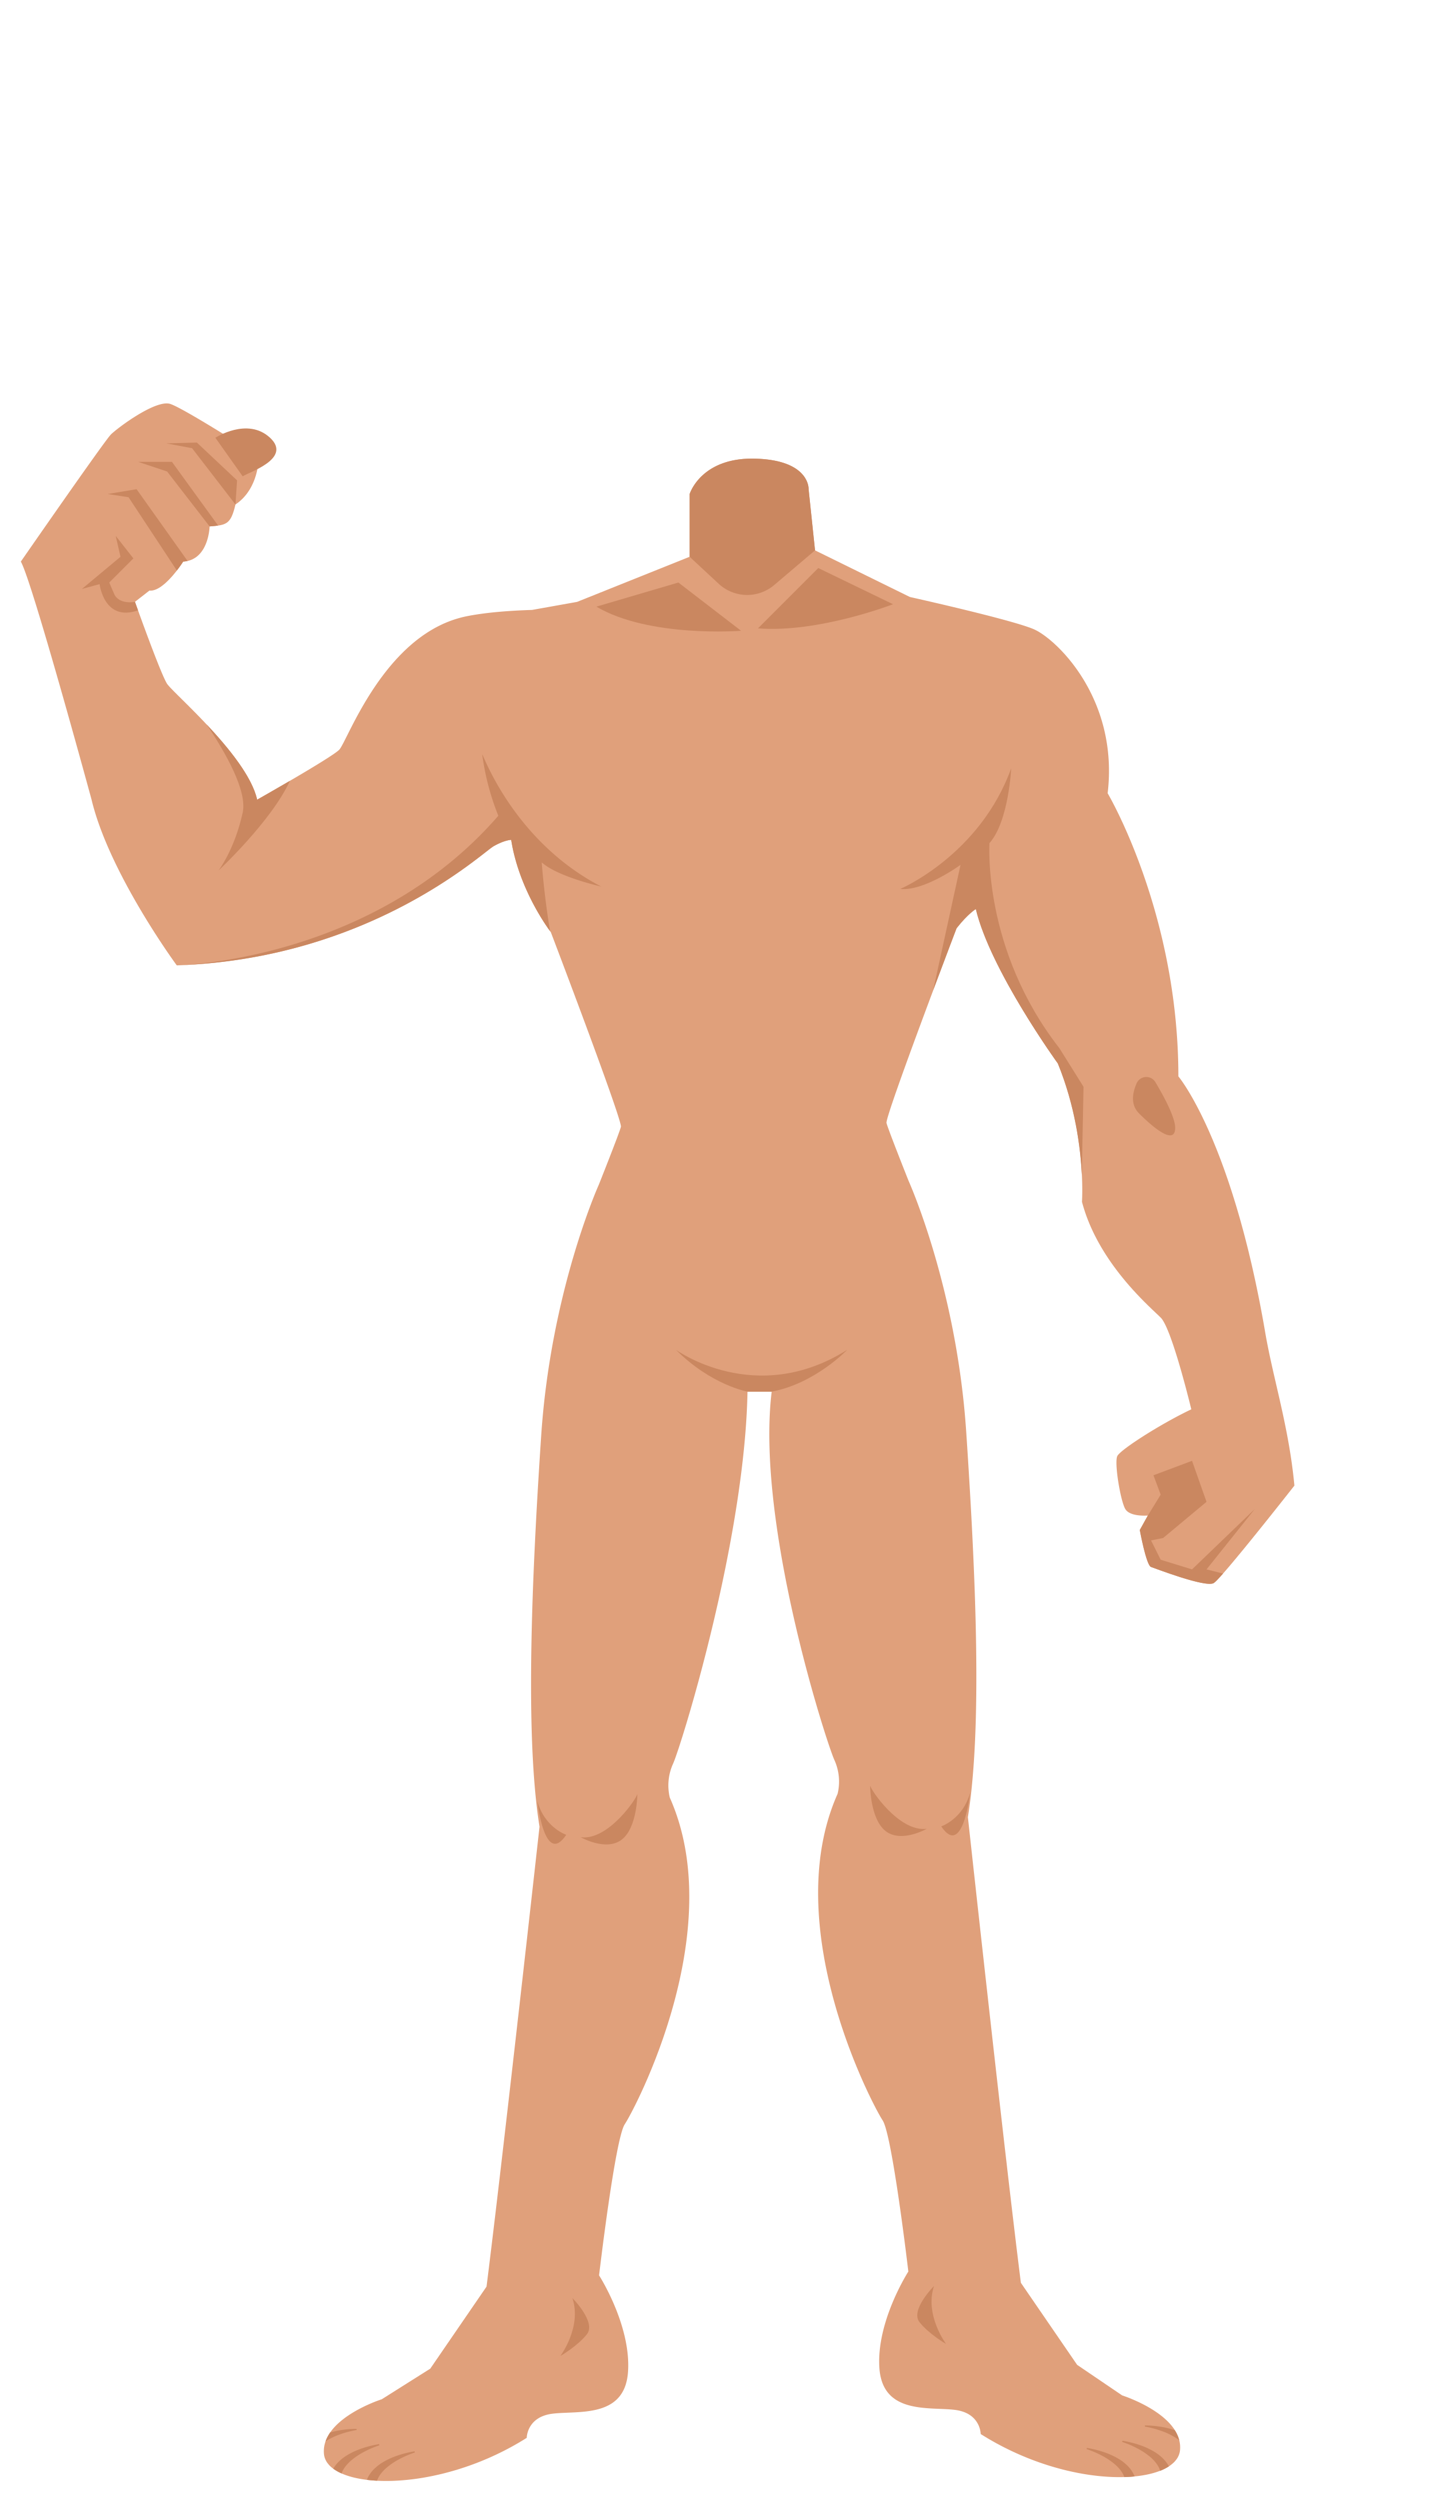 <svg xmlns="http://www.w3.org/2000/svg" width="1259.23" height="2194.12" viewBox="0 0 1259.23 2194.12"><title>3_men_body_2</title><g id="Layer_2" data-name="Layer 2"><g id="Layer_141" data-name="Layer 141"><g id="_3_men_body_2" data-name="3_men_body_2"><path d="M605.59,488.65V433.59s9.88-32.47,57.88-31.06,46.59,26.82,46.59,26.82L715.7,483,799,523.94s88.94,19.77,108.7,28.24,74.83,60.7,64.95,144c0,0,62.11,104.47,62.11,248.47,0,0,47.41,56.06,76.26,224.78,6.91,40.43,20.82,82.86,25.63,134.39,0,0-63.77,81.3-70.83,85.53s-50.82-12.7-55.06-14.11-9.88-32.48-9.88-32.48l7.06-12.7s-15.53,1.41-19.77-5.65-9.88-40.94-7-46.59,38.11-28.23,64.94-40.94c0,0-16.94-70.59-26.83-80.47s-55.06-48-69.17-101.65c0,0,4.23-59.29-21.18-121.41,0,0-59.29-81.88-72-135.53,0,0-7.06,4.24-16.94,16.94,0,0-62.94,165.18-61.53,170.83s19.41,50.82,19.41,50.82,42.12,93.18,50.59,220.24,14.18,259.11,1.47,338.17c0,0,32.41,297.12,46.53,408.65l49.41,72,39.53,26.82s53.65,16.95,50.82,48-94.58,36.71-175.05-14.11c0,0,0-18.36-22.59-21.18s-63.53,4.24-66.36-36.71,25.42-84.7,25.42-84.7-14.12-120-22.59-132.71-91.77-169.41-39.53-286.59a45.92,45.92,0,0,0-2.82-29.64c-7.06-15.53-69.18-207.53-55.06-323.3H656.41C653.94,1353,598.06,1532.47,591,1548a45.91,45.91,0,0,0-2.83,29.65c52.24,117.17-31,273.88-39.52,286.59s-22.59,132.7-22.59,132.7,28.23,43.77,25.41,84.71-43.77,33.88-66.35,36.7-22.59,21.18-22.59,21.18c-80.47,50.82-175.24,45.18-178.06,14.12s50.82-48,50.82-48l42.53-26.83,49.41-72c14.12-111.53,46.53-403.64,46.53-403.64-12.7-79.06-7-216.12,1.47-343.18s50.59-220.24,50.59-220.24,18-45.17,19.41-50.82S483.7,818.12,483.7,818.12s-27.76-35.83-34.82-81c0,0-5.65,0-15.53,5.64s-108.7,98.83-278.12,104.48c0,0-59.29-80.48-74.82-145.42,0,0-52.24-192-62.12-208.94,0,0,73.41-105.88,79.06-111.53s39.53-31.06,52.24-26.82,77.64,45.88,77.64,45.88.71,28.24-20.47,42.35c-4.11,17.56-7.87,18.05-22.7,19.24,0,0-.59,29.47-23.18,30.88,0,0-16.94,26.83-29.65,25.41l-12.7,9.89s22.59,63.53,28.23,72,70.59,63.53,79.06,101.64c0,0,64.94-36.7,72-43.76s38.12-97.41,105.88-115.77c0,0,18.36-5.64,63.53-7l39.53-7.06Z" fill="#e0a07b"/><path d="M189.12,384.18s28.23-18.36,48,0-19.06,30.35-24,33.88Z" fill="#ca8760"/><path d="M155.23,847.24l.63,0c.72,0,2.06-.07,4-.18Z" fill="#ca8760"/><path d="M155.86,847.22l-.63,0Z" fill="#ca8760"/><path d="M527.94,778.06c-79.06-40.94-105-120-104.47-115.77a222.37,222.37,0,0,0,14.12,53.65C336.84,832,187.72,845.51,159.82,847c166.6-7.15,263.74-98.68,273.53-104.28s15.53-5.64,15.53-5.64c6.39,40.92,29.78,74.17,34.13,80.07-5.39-32.61-7.31-60.31-7.31-60.31C489.82,769.59,527.94,778.06,527.94,778.06Z" fill="#ca8760"/><path d="M213.12,713.12c-7.06,32.47-21.18,50.82-21.18,50.82s46.38-43.22,62.63-78.65c-15.31,8.94-28.75,16.53-28.75,16.53-4.53-20.39-25.22-45.62-44.34-66C198.47,661.14,217.21,694.27,213.12,713.12Z" fill="#ca8760"/><path d="M100.18,521.12l-4.24-9.88,21.18-21.18-15.53-19.77,4.23,18.36L71.94,516.88l15.53-4.23s3.86,33.47,33.72,23c-1.65-4.58-2.66-7.43-2.66-7.43S104.41,531,100.18,521.12Z" fill="#ca8760"/><path d="M164.72,492.33l-44.78-63-25.41,4.24,18.35,2.82,42.42,64.31c3.39-4.37,5.58-7.84,5.58-7.84A22.76,22.76,0,0,0,164.72,492.33Z" fill="#ca8760"/><path d="M121.35,405.35l25.41,8.47L184.06,462c2.89-.23,5.36-.44,7.49-.75L151,405.35Z" fill="#ca8760"/><polygon points="204.57 418.2 180.62 395.68 172.88 388.41 146.06 389.12 168.65 393.35 206.76 442.76 208.18 421.59 204.57 418.2" fill="#ca8760"/><path d="M523.7,532.41c46.59,27.53,127.06,21.18,127.06,21.18L595.7,511.24Z" fill="#ca8760"/><path d="M665.59,551.47c52.94,4.24,118.59-21.18,118.59-21.18l-65.65-31.76Z" fill="#ca8760"/><path d="M679.84,513.45,715.7,483l-5.64-53.65s1.41-25.41-46.59-26.82-57.88,31.06-57.88,31.06v55.06l25.53,23.71A36.71,36.71,0,0,0,679.84,513.45Z" fill="#ca8760"/><path d="M930.29,919.94c-67.76-86.82-61.41-180-61.41-180,16.94-19.06,19.06-65.65,19.06-65.65-27.53,76.24-97.41,105.89-97.41,105.89C811.7,782.29,843.47,759,843.47,759l-24,110c11.28-30.13,20.47-54.26,20.47-54.26,9.88-12.7,16.94-16.94,16.94-16.94,12.71,53.65,72,135.53,72,135.53,15.42,37.7,19.92,74.36,21.08,97.35l1.51-76.88Z" fill="#ca8760"/><path d="M998.07,950.79c-3.63,8.32-5.5,18.72,2.11,26.33,14.82,14.82,31.76,27.53,31.76,12.7,0-9.26-9.93-27.63-17.37-40.1A9.3,9.3,0,0,0,998.07,950.79Z" fill="#ca8760"/><path d="M743.94,1184.65c-80.47,50.82-150.35,0-150.35,0,31.06,31.06,62.82,36.7,62.82,36.7h21.18C715.7,1214.29,743.94,1184.65,743.94,1184.65Z" fill="#ca8760"/><path d="M807.47,2038.06c8.47,10.59,23.29,19.06,23.29,19.06s-19.06-25.41-10.58-50.83C820.18,2006.29,799,2027.47,807.47,2038.06Z" fill="#ca8760"/><path d="M492.06,2067.71s14.82-8.47,23.29-19.06-12.7-31.77-12.7-31.77C511.12,2042.29,492.06,2067.71,492.06,2067.71Z" fill="#ca8760"/><path d="M777.82,1607.12c13.77,10.59,36-2.12,36-2.12-24.35,3.18-49.76-34.94-49.76-38.12C764.06,1566.88,764.06,1596.53,777.82,1607.12Z" fill="#ca8760"/><path d="M851.94,1573.24c-6.35,23.29-25.41,29.64-25.41,29.64C845.59,1631.47,851.94,1573.24,851.94,1573.24Z" fill="#ca8760"/><path d="M509.94,1612.41s22.24,12.71,36,2.12,13.76-40.24,13.76-40.24C559.7,1577.47,534.29,1615.59,509.94,1612.41Z" fill="#ca8760"/><path d="M497.23,1610.29s-19.05-6.35-25.41-29.64C471.82,1580.65,478.18,1638.88,497.23,1610.29Z" fill="#ca8760"/><path d="M989.79,2163.71a41.46,41.46,0,0,0-6.43-5.08,65.27,65.27,0,0,0-14.15-6.6,90.18,90.18,0,0,0-14.81-3.64l-.21,1a89.1,89.1,0,0,1,13.64,5.86,61,61,0,0,1,11.92,8.17c3.4,3.12,6.25,6.72,7.54,10.56,3.13-.09,6.15-.29,9.05-.57a25.89,25.89,0,0,0-1.3-2.83A28.31,28.31,0,0,0,989.79,2163.71Z" fill="#ca8760"/><path d="M1021,2157.4a41.19,41.19,0,0,0-6.42-5.07,65.53,65.53,0,0,0-14.15-6.61,90,90,0,0,0-14.82-3.63l-.21,1a87.34,87.34,0,0,1,13.64,5.87,60.28,60.28,0,0,1,11.93,8.16c3.43,3.17,6.32,6.81,7.59,10.7.07.21.12.43.19.64a42.38,42.38,0,0,0,7.65-3.88c0-.09-.09-.2-.14-.29A28.21,28.21,0,0,0,1021,2157.4Z" fill="#ca8760"/><path d="M1005.4,2128.65l-.07,1a87.42,87.42,0,0,1,14.37,3.74,60.48,60.48,0,0,1,13,6.27c1,.65,1.9,1.34,2.79,2.06a30,30,0,0,0-3.86-8.85,69.72,69.72,0,0,0-11.06-2.86A90.48,90.48,0,0,0,1005.4,2128.65Z" fill="#ca8760"/><path d="M338.74,2166.39a60.93,60.93,0,0,1,11.92-8.16,87.16,87.16,0,0,1,13.64-5.86l-.21-1a89.18,89.18,0,0,0-14.81,3.64,65.27,65.27,0,0,0-14.15,6.6,41.32,41.32,0,0,0-6.42,5.07,28,28,0,0,0-5.26,6.86,25.05,25.05,0,0,0-1.3,2.83q4.31.53,9,.78a.24.24,0,0,0,0-.08C332.41,2173.2,335.3,2169.56,338.74,2166.39Z" fill="#ca8760"/><path d="M307.56,2160.09a61,61,0,0,1,11.93-8.17,87.3,87.3,0,0,1,13.64-5.86l-.21-1a89.93,89.93,0,0,0-14.81,3.64,65.34,65.34,0,0,0-14.16,6.6,42.41,42.41,0,0,0-6.42,5.07,28.65,28.65,0,0,0-4.87,6.22,38.37,38.37,0,0,0,7.31,4.17C301.24,2166.89,304.13,2163.25,307.56,2160.09Z" fill="#ca8760"/><path d="M313.16,2132.65l-.07-1A89.45,89.45,0,0,0,297.9,2133a71.55,71.55,0,0,0-8,1.87,32.42,32.42,0,0,0-4,7.72,60.44,60.44,0,0,1,12.92-6.21A86.43,86.43,0,0,1,313.16,2132.65Z" fill="#ca8760"/><path d="M1010.76,1375.24c4.24,1.41,48,18.35,55.06,14.11,1.23-.73,4.17-3.8,8.19-8.36l-14.54-3.64,42.35-52.94-55.06,52.94-27.53-8.47-8.47-16.94,10.59-2.12,38.12-31.76-12.71-36-33.88,12.7,6.35,17-11.29,18.35-7.06,12.7S1006.53,1373.82,1010.76,1375.24Z" fill="#ca8760"/><rect width="1259.23" height="2194.12" fill="none"/></g></g></g></svg>